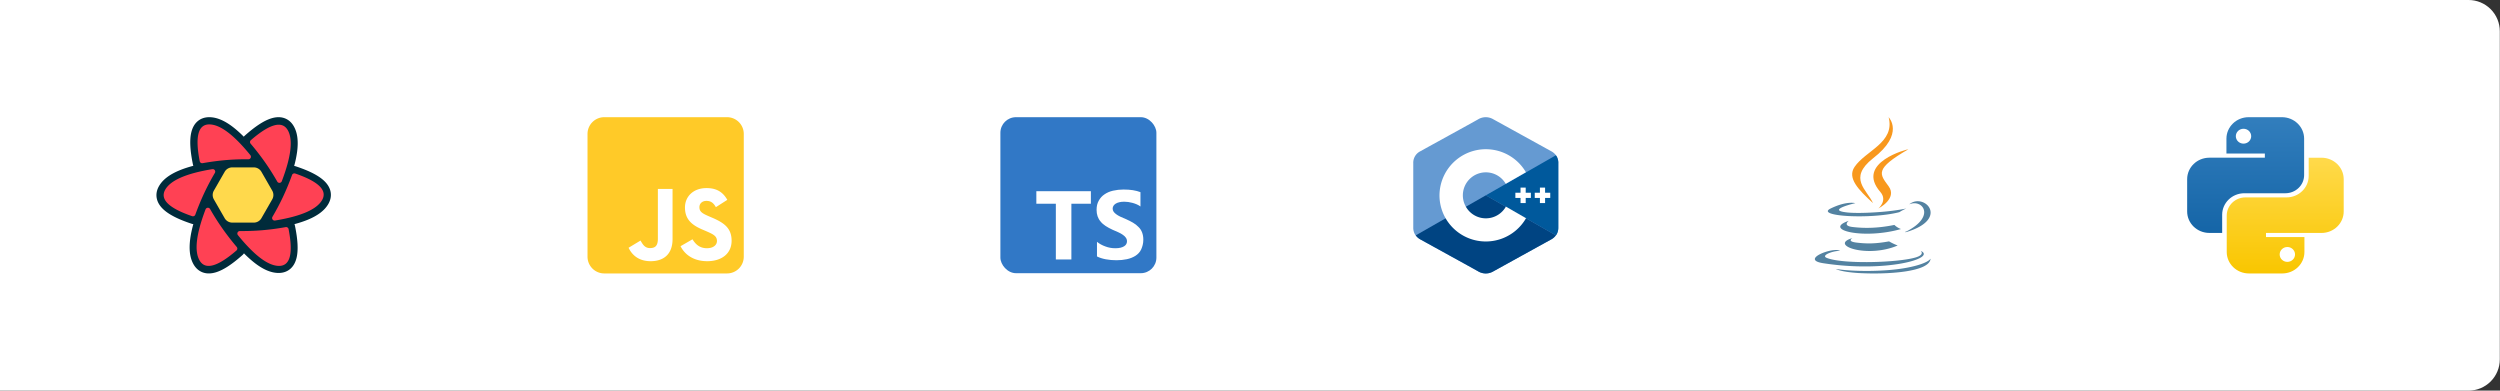 <svg xmlns="http://www.w3.org/2000/svg" viewBox="0 0 640 100">
  <rect x="0" y="0" width="640" height="100" fill="#333333" stroke="none"/>
  <defs>
    <linearGradient id="b" x1="12.481" x2="12.481" y1="2" y2="22.741" gradientTransform="translate(1197 -136.93) scale(1.429)" gradientUnits="userSpaceOnUse">
      <stop offset="0" stop-color="#327EBD"/>
      <stop offset="1" stop-color="#1565A7"/>
    </linearGradient>
    <linearGradient id="c" x1="19.519" x2="19.519" y1="9.259" y2="30" gradientTransform="translate(1197 -136.93) scale(1.429)" gradientUnits="userSpaceOnUse">
      <stop offset="0" stop-color="#FFDA4B"/>
      <stop offset="1" stop-color="#F9C600"/>
    </linearGradient>
    <clipPath id="a">
      <path fill="#fff" d="M0 8v84a8 8 45 0 0 8 8h632V0H8a8 8 135 0 0-8 8z" style="paint-order:markers fill stroke" transform="matrix(-1 0 0 1 1279.9 -164.08)"/>
    </clipPath>
  </defs>
  <g clip-path="url(#a)" transform="translate(-639.95 164.08)">
    <path fill="#fff" d="M0 0v100h640V0z" style="paint-order:markers fill stroke" transform="translate(639.95 -164.08)"/>
    <path fill="url(#b)" fill-rule="evenodd" d="M1215.6-134.08c-3.139 0-5.683 2.464-5.683 5.503v3.81h9.836v1.057h-14.208c-3.139 0-5.683 2.464-5.683 5.503v8.254c0 3.039 2.544 5.502 5.683 5.502h3.279v-4.656c0-3.039 2.544-5.502 5.683-5.502h10.492c2.656 0 4.808-2.085 4.808-4.656v-9.312c0-3.04-2.544-5.503-5.683-5.503zm-1.312 6.772c1.087 0 1.968-.852 1.968-1.904s-.881-1.905-1.968-1.905-1.967.853-1.967 1.905.881 1.904 1.967 1.904z" clip-rule="evenodd"/>
    <path fill="url(#c)" fill-rule="evenodd" d="M1224.2-94.076c3.139 0 5.683-2.464 5.683-5.503v-3.81h-9.836v-1.057h14.208c3.139 0 5.683-2.464 5.683-5.503v-8.254c0-3.039-2.544-5.503-5.683-5.503h-3.279v4.656c0 3.04-2.544 5.503-5.683 5.503h-10.492c-2.656 0-4.808 2.085-4.808 4.656v9.312c0 3.04 2.544 5.503 5.683 5.503zm1.312-6.772c-1.087 0-1.968.852-1.968 1.904s.881 1.905 1.968 1.905c1.086 0 1.967-.853 1.967-1.905s-.881-1.904-1.967-1.904z" clip-rule="evenodd"/>
    <g stroke-width="5.732">
      <path fill="#002b3b" d="M689.337-121.999c-.727-3.525-.883-6.229-.413-8.192.28-1.167.79-2.12 1.567-2.807.82-.725 1.858-1.081 3.023-1.081 1.922 0 3.943.876 6.102 2.541.88.68 1.795 1.498 2.745 2.457.075-.098.16-.19.256-.274 2.684-2.392 4.944-3.878 6.877-4.451 1.149-.34 2.228-.373 3.21-.043 1.038.35 1.864 1.07 2.447 2.081.962 1.668 1.216 3.86.857 6.566a27.843 27.843 0 0 1-.75 3.607c.134.016.268.045.4.09 3.406 1.128 5.817 2.341 7.277 3.728.869.826 1.436 1.744 1.641 2.761.216 1.074.005 2.15-.577 3.16-.96 1.666-2.726 2.98-5.243 4.02-1.01.417-2.153.796-3.43 1.136.058.132.104.271.134.418.727 3.525.883 6.229.413 8.192-.28 1.167-.79 2.12-1.567 2.807-.82.725-1.858 1.081-3.023 1.081-1.922 0-3.943-.876-6.102-2.541a27.903 27.903 0 0 1-2.775-2.487c-.099.154-.22.298-.364.426-2.684 2.392-4.944 3.878-6.876 4.45-1.15.341-2.229.374-3.211.043-1.038-.349-1.864-1.07-2.447-2.081-.962-1.668-1.216-3.86-.857-6.566.151-1.143.414-2.391.788-3.748a2.046 2.046 0 0 1-.438-.094c-3.406-1.128-5.817-2.342-7.277-3.729-.869-.825-1.436-1.744-1.64-2.76-.217-1.074-.006-2.15.576-3.16.96-1.666 2.727-2.98 5.243-4.02 1.04-.43 2.221-.819 3.544-1.167a2.06 2.06 0 0 1-.11-.363z"/>
      <path fill="#ff4154" d="M713.084-105.936a.643.643 0 0 1 .74.49l.003.02.036.187c1.17 6.154.346 9.231-2.473 9.231-2.76 0-6.27-2.625-10.536-7.876a.643.643 0 0 1 .485-1.048h.02l.224.001c1.795.01 3.54-.052 5.234-.187 2-.16 4.09-.432 6.267-.818zm-19.364-4.652.011.018.113.197a62.439 62.439 0 0 0 2.823 4.47 66.79 66.79 0 0 0 3.888 5.045.643.643 0 0 1-.054.886l-.016.015-.145.125c-4.763 4.081-7.86 4.896-9.288 2.444-1.399-2.4-.892-6.764 1.52-13.092a.643.643 0 0 1 1.149-.108zm21.782-9.08.02.006.18.062c5.879 2.045 8.113 4.293 6.7 6.743-1.38 2.396-5.395 4.14-12.043 5.234a.643.643 0 0 1-.659-.96 62.722 62.722 0 0 0 2.573-4.835 66.787 66.787 0 0 0 2.437-5.856.643.643 0 0 1 .773-.4zm-20.77-1.03c.306.18.408.573.229.88a62.722 62.722 0 0 0-2.573 4.834 66.787 66.787 0 0 0-2.437 5.857.643.643 0 0 1-.792.394l-.02-.006-.18-.062c-5.88-2.045-8.113-4.293-6.701-6.743 1.381-2.397 5.396-4.141 12.044-5.234.148-.025.3.004.43.08zm18.878-10.075c1.398 2.4.891 6.764-1.522 13.092a.643.643 0 0 1-1.147.108l-.011-.018-.113-.197a62.439 62.439 0 0 0-2.822-4.47 66.79 66.79 0 0 0-3.889-5.044.643.643 0 0 1 .054-.887l.016-.015.145-.124c4.764-4.082 7.86-4.897 9.288-2.445zm-20.097-1.46c2.759 0 6.27 2.625 10.535 7.877a.643.643 0 0 1-.484 1.047h-.02l-.225-.001a61.76 61.76 0 0 0-5.234.187c-2 .16-4.09.432-6.267.818a.643.643 0 0 1-.738-.49l-.005-.02-.036-.187c-1.17-6.154-.346-9.231 2.474-9.231z"/>
      <path fill="#ffd94c" d="M699.415-121.228h5.508c.806 0 1.55.43 1.95 1.13l2.767 4.818a2.249 2.249 0 0 1 0 2.24l-2.766 4.819a2.25 2.25 0 0 1-1.951 1.13h-5.508a2.25 2.25 0 0 1-1.951-1.13l-2.766-4.82a2.249 2.249 0 0 1 0-2.239l2.766-4.819a2.25 2.25 0 0 1 1.95-1.13zm4.668 1.454c.806 0 1.55.431 1.952 1.13l1.928 3.366a2.249 2.249 0 0 1 0 2.236l-1.928 3.365a2.25 2.25 0 0 1-1.952 1.13h-3.829c-.806 0-1.55-.43-1.951-1.13l-1.929-3.365a2.249 2.249 0 0 1 0-2.236l1.929-3.365c.4-.7 1.145-1.13 1.951-1.13zm-.905 1.591h-2.02c-.804 0-1.548.43-1.95 1.129l-1.018 1.773a2.249 2.249 0 0 0 0 2.241l1.019 1.774a2.249 2.249 0 0 0 1.95 1.129h2.02c.805 0 1.548-.43 1.95-1.129l1.019-1.774a2.249 2.249 0 0 0 0-2.24l-1.02-1.774a2.249 2.249 0 0 0-1.95-1.129zm-.87 1.523c.804 0 1.547.43 1.948 1.127l.145.251c.4.695.4 1.55 0 2.244l-.145.25a2.249 2.249 0 0 1-1.949 1.128h-.277c-.804 0-1.548-.43-1.949-1.127l-.144-.251c-.4-.695-.4-1.55 0-2.244l.144-.251a2.249 2.249 0 0 1 1.95-1.127zm-.139 1.5a1.001 1.001 0 1 0-.001 2.002 1.001 1.001 0 0 0 .001-2.002zm-8.113 1h1.8"/>
    </g>
    <path fill="#ffca28" d="M826.07-134.08h-31.429a4.287 4.287 0 0 0-4.286 4.286v31.429a4.287 4.287 0 0 0 4.286 4.285h31.429a4.287 4.287 0 0 0 4.286-4.285v-31.43a4.287 4.287 0 0 0-4.286-4.285zm-13.946 31.196c0 3.893-2.286 5.67-5.616 5.67-3.009 0-4.75-1.554-5.643-3.438l3.063-1.848c.589 1.044 1.125 1.928 2.42 1.928 1.231 0 2.017-.482 2.017-2.366v-12.777h3.759zm8.893 5.67c-3.491 0-5.75-1.661-6.848-3.84l3.062-1.768c.804 1.313 1.857 2.286 3.706 2.286 1.553 0 2.553-.777 2.553-1.857 0-1.286-1.018-1.741-2.74-2.5l-.938-.402c-2.715-1.152-4.51-2.607-4.51-5.67 0-2.82 2.153-4.964 5.5-4.964 2.394 0 4.108.83 5.34 3.01l-2.929 1.874c-.642-1.152-1.339-1.607-2.42-1.607-1.097 0-1.794.697-1.794 1.607 0 1.125.697 1.58 2.313 2.286l.937.402c3.197 1.366 4.991 2.768 4.991 5.91 0 3.375-2.66 5.232-6.223 5.232z"/>
    <g stroke-width="17.501">
      <path fill="#659ad2" d="M1038.887-122.314a3.41 3.41 0 0 0-.455-1.777 3.501 3.501 0 0 0-1.337-1.255q-7.42-4.097-14.846-8.19a3.774 3.774 0 0 0-3.947.034c-1.969 1.113-11.821 6.522-14.758 8.151a3.267 3.267 0 0 0-1.798 3.036v16.483a3.428 3.428 0 0 0 .428 1.743 3.477 3.477 0 0 0 1.363 1.286c2.937 1.63 12.79 7.038 14.76 8.15a3.774 3.774 0 0 0 3.946.038q7.414-4.101 14.836-8.19a3.491 3.491 0 0 0 1.365-1.285 3.428 3.428 0 0 0 .428-1.743v-16.48"/>
      <path fill="#00599c" d="M1038.242-103.83a3.037 3.037 0 0 0 .21-.26 3.428 3.428 0 0 0 .429-1.743v-16.48a3.41 3.41 0 0 0-.454-1.778c-.052-.084-.128-.15-.186-.228l-17.925 10.245z"/>
      <path fill="#004482" d="m1038.242-103.83-17.926-10.244-17.926 10.244a3.478 3.478 0 0 0 1.155 1.028c2.937 1.63 12.791 7.039 14.76 8.151a3.774 3.774 0 0 0 3.947.037q7.414-4.1 14.836-8.19a3.471 3.471 0 0 0 1.154-1.026z"/>
      <g fill="#fff">
        <path d="M1025.459-111.188a5.887 5.887 0 1 1-.039-5.839l5.164-2.961a11.87 11.87 0 0 0-22.125 5.914 11.737 11.737 0 0 0 1.572 5.881 11.884 11.884 0 0 0 20.586-.024l-5.158-2.971"/>
        <path d="M1027.886-113.415h1.322v1.314h1.322v-1.314h1.323v-1.319h-1.323v-1.316h-1.322v1.316h-1.322zM1032.845-113.415h1.323v1.314h1.323v-1.314h1.323v-1.319h-1.323v-1.316h-1.323v1.316h-1.323z"/>
      </g>
    </g>
    <g stroke-width="9.502">
      <path fill="#f8981d" d="M1121.336-114.919c1.894 2.21-.526 4.21-.526 4.21s4.946-2.526 2.63-5.683-3.683-4.42 5.052-9.472c0-.105-13.786 3.368-7.156 10.945m2.105-19.153s4.21 4.21-4 10.524c-6.524 5.156-1.473 8.103 0 11.47-3.788-3.472-6.63-6.419-4.735-9.26 2.841-4.21 10.418-6.21 8.735-12.734"/>
      <path fill="#5382a1" d="M1114.18-103.132s-1.58.842 1.052 1.158 4.84.316 8.314-.316a14.418 14.418 0 0 0 2.21 1.053c-7.788 3.367-17.786-.106-11.577-1.895m-.947-4.42s-1.684 1.263.947 1.579 6.104.42 10.735-.526a4.736 4.736 0 0 0 1.684 1.052c-9.577 2.736-20.206.21-13.366-2.105m18.417 7.683s1.158.947-1.263 1.684c-4.525 1.368-18.838 1.789-22.837.105-1.473-.632 1.579-1.79 3.473-1.79-1.789-1.052-10.313 2.21-4.42 3.158 16.102 2.526 29.257-1.263 25.047-3.157m-16.733-12.208s-7.261 1.684-2.63 2.315c1.999.316 5.998.21 9.681-.105s5.999-.842 5.999-.842a12.84 12.84 0 0 0-1.79.947c-7.366 1.894-21.679 1.053-17.574-.947s6.314-1.368 6.314-1.368m13.05 7.261c7.682-3.893 4.104-8.419.737-6.945 3.788-3.158 10.629 3.788-.948 7.156v-.21m-12.102 10.629c7.261.42 18.312-.21 18.522-3.684 0 0-.526 1.263-5.999 2.316s-13.786 1.052-18.311.315c.105 0 1.052.737 5.788 1.053"/>
    </g>
    <g stroke-width="12.8" transform="matrix(.078 0 0 .078 896.05 -134.08)">
      <rect width="512" height="512" fill="#3178c6" rx="51.2" ry="51.2"/>
      <path fill="#fff" d="M233 284h64v-41H118v41h64v183h51zm84 173c8.1 4.2 18 7.3 29 9.4s23 3.1 35 3.1 23-1.1 34-3.4 20-6.1 28-11c8.1-5.3 15-12 19-21s7.1-19 7.1-32c0-9.1-1.4-17-4.1-24s-6.6-13-12-18c-5.1-5.3-11-10-18-14s-15-8.2-24-12c-6.6-2.7-12-5.3-18-7.9-5.2-2.6-9.7-5.2-13-7.8-3.7-2.7-6.5-5.5-8.5-8.4-2-3-3-6.3-3-10 0-3.4.89-6.5 2.7-9.3s4.3-5.1 7.5-7.1 7.2-3.5 12-4.6c4.7-1.1 9.9-1.6 16-1.6 4.2 0 8.6.31 13 .94 4.6.63 9.3 1.6 14 2.9s9.3 2.9 14 4.9c4.4 2 8.5 4.3 12 6.9v-47c-7.6-2.9-16-5.1-25-6.5s-19-2.1-31-2.1-23 1.3-34 3.8-20 6.5-28 12c-8.1 5.4-14 12-19 21-4.7 8.4-7 18-7 30 0 15 4.3 28 13 38 8.6 11 22 19 39 27 6.9 2.8 13 5.6 19 8.3s11 5.5 15 8.4c4.3 2.9 7.7 6.1 10 9.5 2.5 3.4 3.8 7.4 3.8 12 0 3.2-.78 6.2-2.3 9s-3.9 5.2-7.1 7.2-7.1 3.6-12 4.8c-4.7 1.1-10 1.7-17 1.7-11 0-22-1.9-32-5.7-11-3.8-21-9.5-28.1-15.44z"/>
    </g>
  </g>
</svg>
